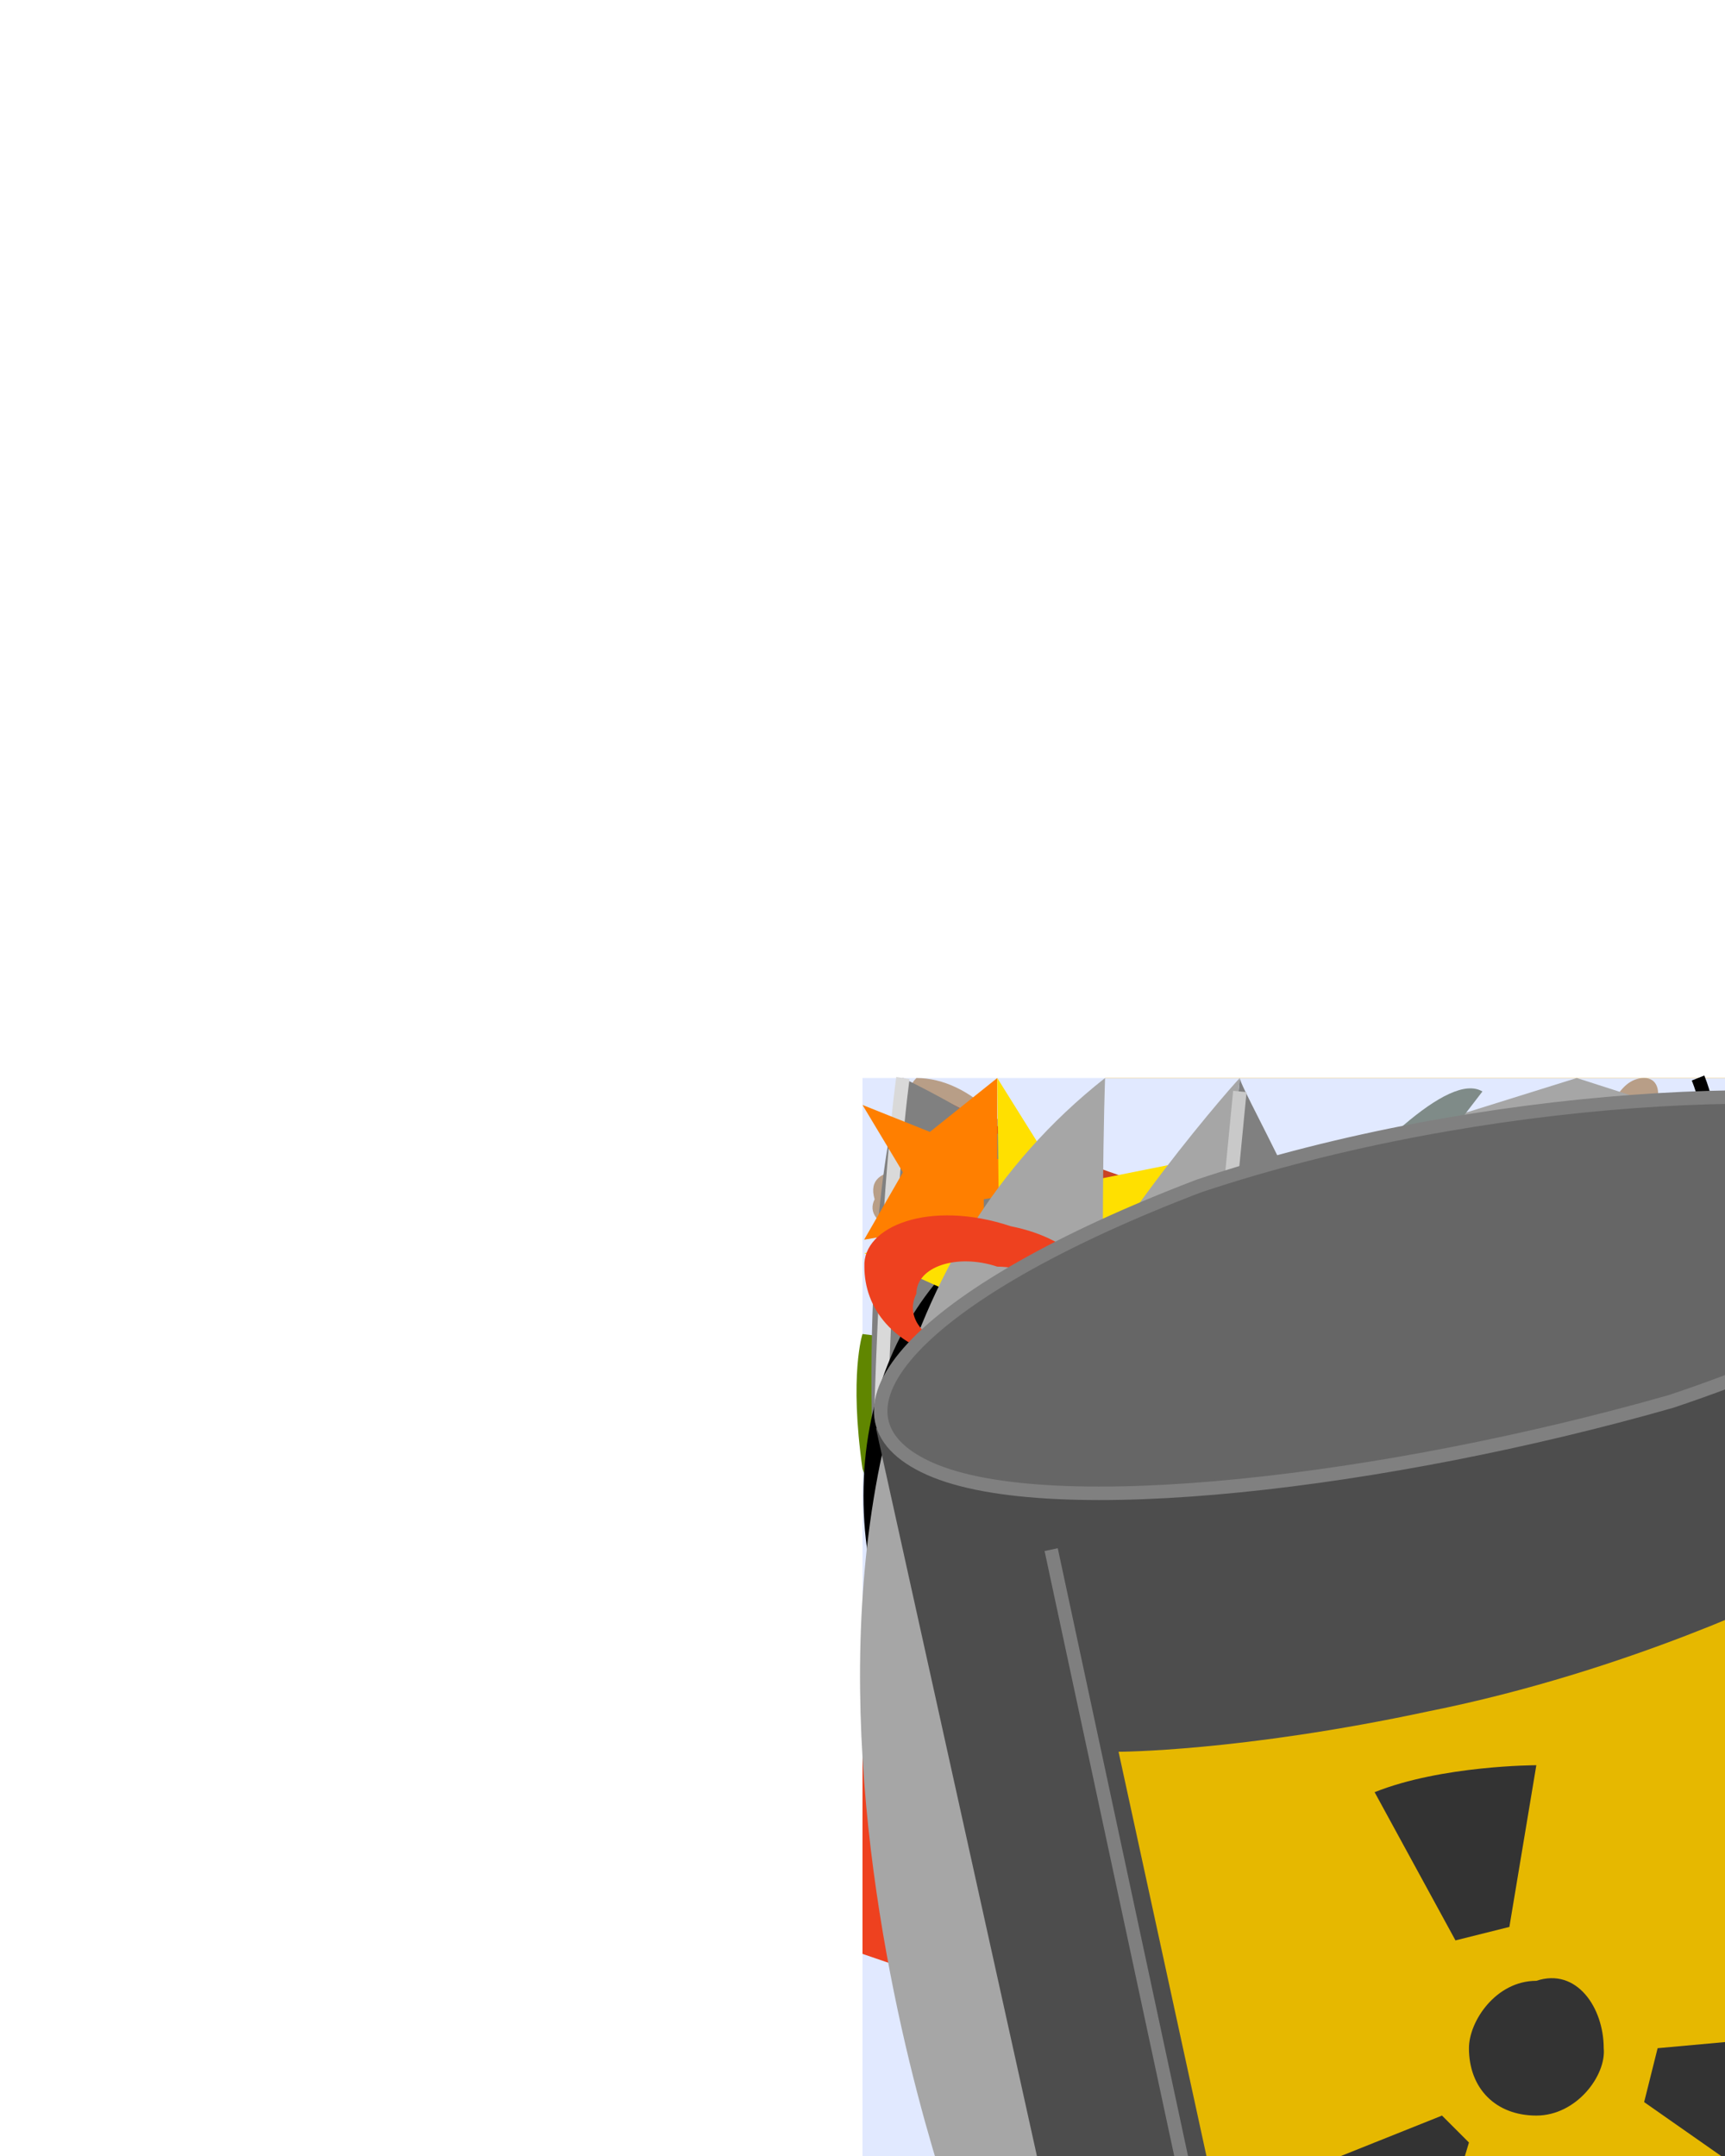 <?xml version="1.0" encoding="UTF-8"?>
<!--======================================================================-->
<!--=  Copyright 2004 Sony Ericsson Mobile Communications AB             =-->
<!--=  All Rights Reserved.                                              =-->
<!--=  User shall not remove or obscure this copyright notice or         =-->
<!--=  proprietary legends contained within this source file.            =-->
<!--======================================================================-->
<!--=  Production & Design:  Amilon / Mellgren                           =-->
<!--=  Vitamin Se Media AB (www.vitamin.se)                              =-->
<!--======================================================================-->
<!DOCTYPE svg>
<svg xmlns="http://www.w3.org/2000/svg" xmlns:xlink="http://www.w3.org/1999/xlink" version="1.1" baseProfile="tiny" xml:space="preserve" width="128" height="160" viewBox="-64 -80 128 160">
<rect fill="#ffffff" x="-64" y="-80" width="128" height="160"/>

<g  id="splash">
	<animate attributeName="visibility"
		values="visible;hidden"
		keyTimes="0.00;1"
		dur="4.00s" fill="freeze"/>
	<animateTransform attributeName="transform" type="translate"  additive="replace"
		values="-90,-110;-90,-110"
		keyTimes="0.00;1"
		dur="0.10s" fill="freeze"/>
	<animateTransform attributeName="transform" type="scale"  additive="sum"
		values="1.18;1.18"
		keyTimes="0.00;1"
		dur="0.10s" fill="freeze"/>

<path style="fill:#ffae00;"
	d="M18.00 0.00 L18.00 161.00 L146.00 161.00 L146.00 0.00 L18.00 0.00 Z"/>
<path style="fill:#fff03f;"
	d="M18.00 65.00 L18.00 161.00 L111.00 161.00 "/>
<path style="fill:#fff03f; stroke:#ffd400; stroke-linejoin:bevel; stroke-miterlimit:2.00;"
	d="M112.00 168.00 C121.00 156.00 127.00 141.00 127.00 124.00 C127.00 84.00 95.00 51.00 54.00 51.00 
		C39.00 51.00 24.00 56.00 12.00 64.00 "/>
<path style="fill:#c3a890;"
	d="M55.00 60.00 C53.00 56.00 48.00 55.00 44.00 56.00 C34.00 58.00 26.00 64.00 19.00 71.00 
		L19.00 108.00 C21.00 104.00 25.00 98.00 31.00 91.00 C36.00 85.00 46.00 76.00 51.00 72.00 
		C54.00 68.00 57.00 64.00 55.00 60.00 Z"/>
<path style="fill:#b89e87;"
	d="M84.00 142.00 C92.00 138.00 86.00 136.00 83.00 139.00 C83.00 138.00 85.00 136.00 83.00 135.00 
		C81.00 135.00 79.00 141.00 80.00 144.00 C79.00 146.00 70.00 157.00 60.00 147.00 
		L58.00 150.00 C69.00 160.00 76.00 154.00 80.00 150.00 C81.00 150.00 85.00 150.00 85.00 146.00 
		C86.00 146.00 89.00 146.00 89.00 144.00 C89.00 142.00 85.00 142.00 84.00 142.00 
		Z"/>
<path style="fill:#c3a890;"
	d="M55.00 99.00 C55.00 99.00 47.00 86.00 49.00 83.00 C51.00 81.00 67.00 85.00 67.00 85.00 
		C67.00 85.00 63.00 72.00 66.00 71.00 C68.00 70.00 118.00 116.00 118.00 116.00 
		C118.00 116.00 111.00 126.00 87.00 129.00 C64.00 132.00 47.00 127.00 47.00 127.00 
		L55.00 99.00 Z"/>
<path style="fill:#ffffff;"
	d="M91.00 125.00 L73.00 118.00 C73.00 118.00 72.00 125.00 77.00 128.00 C83.00 129.00 91.00 125.00 91.00 125.00 
		Z"/>
<path style="fill:none; stroke:#785f4d; stroke-linejoin:bevel; stroke-miterlimit:2.00;"
	d="M91.00 125.00 L73.00 118.00 "/>

<path style="fill:#6a5140;"
	d="M67.00 103.00 C67.00 107.00 70.00 110.00 75.00 110.00 C79.00 110.00 82.00 107.00 82.00 102.00 
		C82.00 98.00 79.00 95.00 74.00 95.00 C70.00 95.00 67.00 99.00 67.00 103.00 
		Z"/>
<path style="fill:#000000;"
	d="M73.00 103.00 C73.00 104.00 74.00 105.00 75.00 105.00 C76.00 105.00 77.00 104.00 77.00 103.00 
		C77.00 102.00 76.00 101.00 75.00 101.00 C74.00 101.00 73.00 102.00 73.00 103.00 
		Z"/>
<path style="fill:#ffffff;"
	d="M77.00 102.00 C77.00 103.00 77.00 103.00 76.00 103.00 C75.00 103.00 75.00 103.00 75.00 102.00 
		C75.00 101.00 75.00 101.00 76.00 101.00 C77.00 101.00 77.00 101.00 77.00 102.00 
		Z"/>
<path style="fill:#6a5140;"
	d="M82.00 93.00 C82.00 97.00 85.00 100.00 90.00 100.00 C94.00 100.00 97.00 97.00 97.00 92.00 
		C97.00 87.00 94.00 85.00 89.00 85.00 C85.00 85.00 82.00 89.00 82.00 93.00 
		Z"/>
<path style="fill:#000000;"
	d="M88.00 93.00 C88.00 94.00 89.00 95.00 90.00 95.00 C91.00 95.00 92.00 94.00 92.00 93.00 
		C92.00 92.00 91.00 91.00 90.00 91.00 C89.00 91.00 88.00 92.00 88.00 93.00 
		Z"/>
<path style="fill:#ffffff;"
	d="M92.00 93.00 C92.00 94.00 92.00 94.00 91.00 94.00 C90.00 94.00 90.00 94.00 90.00 93.00 
		C90.00 92.00 90.00 92.00 91.00 92.00 C91.00 91.00 92.00 92.00 92.00 93.00 
		Z"/>

<path style="fill:#5c8326;"
	d="M51.00 139.00 L63.00 147.00 L57.00 155.00 C57.00 155.00 46.00 150.00 47.00 144.00 
		C48.00 139.00 51.00 139.00 51.00 139.00 Z"/>
<path style="fill:#9fc74e;"
	d="M22.00 114.00 C29.00 111.00 38.00 108.00 48.00 111.00 C47.00 121.00 55.00 135.00 65.00 141.00 
		C59.00 143.00 48.00 149.00 41.00 157.00 C29.00 169.00 27.00 173.00 27.00 173.00 
		L0.14 141.00 C0.14 141.00 5.00 121.00 22.00 114.00 Z"/>
<path style="fill:#5c8326;"
	d="M43.00 109.00 L43.00 142.00 L56.00 139.00 L57.00 144.00 L64.00 141.00 C64.00 141.00 46.00 135.00 44.00 110.00 
		L43.00 109.00 Z"/>
<path style="fill:#9fc74e;"
	d="M45.00 107.00 L47.00 138.00 L59.00 137.00 L64.00 148.00 L69.00 143.00 C69.00 143.00 49.00 138.00 47.00 110.00 
		L45.00 107.00 Z"/>
<path style="fill:#5c8326;"
	d="M44.00 154.00 C42.00 151.00 39.00 147.00 37.00 142.00 L41.00 141.00 C41.00 141.00 37.00 120.00 29.00 123.00 
		C21.00 126.00 29.00 145.00 29.00 145.00 L33.00 144.00 C35.00 150.00 38.00 155.00 41.00 159.00 
		L44.00 154.00 Z"/>
<path style="fill:#b89e87;"
	d="M50.00 161.00 L57.00 161.00 C51.00 157.00 44.00 150.00 38.00 138.00 L33.00 138.00 
		C37.00 149.00 43.00 156.00 50.00 161.00 Z"/>
<path style="fill:#b3da73;"
	d="M29.00 141.00 C29.00 141.00 23.00 122.00 29.00 119.00 C35.00 116.00 41.00 137.00 41.00 137.00 
		L29.00 141.00 Z"/>

<path style="fill:#000000;"
	d="M111.00 116.00 C111.00 117.00 112.00 119.00 114.00 119.00 C115.00 119.00 117.00 118.00 117.00 116.00 
		C117.00 115.00 116.00 113.00 114.00 113.00 C112.00 113.00 111.00 114.00 111.00 116.00 
		Z"/>


<path style="fill:#6a5140;"
	d="M24.00 99.00 L5.00 88.00 C5.00 87.00 6.00 85.00 8.00 83.00 L29.00 93.00 
		C27.00 95.00 25.00 97.00 24.00 99.00 Z"/>
<path style="fill:#6a5140;"
	d="M33.00 88.00 L15.00 74.00 C16.00 73.00 18.00 71.00 19.00 70.00 L38.00 83.00 
		C37.00 84.00 35.00 86.00 33.00 88.00 Z"/>
<path style="fill:#6a5140;"
	d="M51.00 71.00 C50.00 72.00 48.00 74.00 45.00 76.00 L28.00 62.00 C30.00 61.00 32.00 60.00 35.00 59.00 
		L51.00 71.00 C51.00 71.00 51.00 71.00 51.00 71.00 Z"/>
<path style="fill:#6a5140;"
	d="M53.00 69.00 L42.00 56.00 C42.00 56.00 42.00 56.00 43.00 56.00 C43.00 56.00 43.00 56.00 43.00 56.00 
		L54.00 63.00 C56.00 65.00 55.00 67.00 53.00 69.00 Z"/>

</g>


<g id="sc1">
	<animate attributeName="visibility"
		values="hidden;visible"
		keyTimes="0.00;1"
		dur="4s" fill="freeze"/>
	<animateTransform attributeName="transform" type="translate"  additive="replace"
		values="-122,-187;-122,-187;-72,-167;-72,-167"
		keyTimes="0.00;0.35;0.59;1"
		dur="22.00s" fill="freeze"/>
	<animateTransform attributeName="transform" type="scale"  additive="sum"
		values="0.673,0.673;0.673,0.673;0.393,0.393;0.393,0.393"
		keyTimes="0.00;0.35;0.59;1"
		dur="22.00s" fill="freeze"/>


<g>
<g  id="bakgrund">
<path id="path_03" style="fill:#e1e9ff;"
	d="M361.00 588.00 L0.00 588.00 L0.00 0.00 L361.00 0.00 L361.00 588.00 Z"/>
<path id="path_04" style="fill:#abe358;"
	d="M178.00 566.00 C103.00 571.00 60.00 584.00 26.00 577.00 L0.00 577.00 L0.00 688.00 
		L361.00 688.00 L361.00 577.00 C361.00 577.00 262.00 560.00 178.00 566.00 Z"/>
<path id="path_05" style="fill:#93c52b;"
	d="M212.00 603.00 C212.70 610.00 182.00 616.00 145.00 616.00 C108.00 616.00 78.00 610.00 78.00 603.00 
		C78.00 596.00 108.00 590.00 145.00 590.00 C182.00 589.00 212.00 595.00 212.00 603.00 
		Z"/>

</g>
<g  id="armB">
	<animateTransform attributeName="transform" type="rotate"  additive="replace"
		values="12.5 172 512; -18.1 172 512; 6.8 172 512; 6.8 172 512"
		keyTimes="0.00;0.5;0.95;1"
		dur="0.5s" fill="freeze" repeatCount="indefinite"/>
	<animateTransform attributeName="transform" type="translate"  additive="sum"
		values="174,487;174,487;174,487;174,487"
		keyTimes="0.00;0.5;0.51;1"
		dur="0.5s" fill="freeze" repeatCount="indefinite"/>
<path style="fill:#b89e87;"
	d="M55.00 5.00 C55.00 4.00 53.00 0.00 52.00 2.00 C52.00 3.00 53.00 7.00 54.00 9.00 
		C54.00 14.00 34.00 26.00 14.00 23.00 L15.00 27.00 C36.00 29.00 55.00 19.00 56.00 13.00 
		C58.00 13.00 61.00 10.00 58.00 8.00 C59.00 8.00 63.00 6.00 62.00 4.00 
		C62.00 2.00 57.00 4.00 56.00 5.00 C59.00 4.00 60.00 0.00 58.00 0.00 
		C56.00 0.00 55.00 3.00 55.00 5.00 Z"/>
<path id="path_04_28" style="fill:#608600;"
	d="M0.00 19.00 L16.00 21.00 L15.00 35.00 C15.00 35.00 2.00 35.00 0.00 29.00 
		C-1.00 22.00 0.00 19.00 0.00 19.00 Z"/>

</g>
<g  id="pose">
	<animateTransform attributeName="transform" type="translate"  additive="replace"
		values="53,441;53,441"
		keyTimes="0.00;1"
		dur="12.50s" fill="freeze"/>

<path id="path_03_39" style="fill:#c3a890;"
	d="M15.00 101.00 C21.00 103.00 36.00 107.00 45.00 108.00 C67.00 112.00 81.00 108.00 82.00 108.00 
		C87.00 106.00 92.00 108.00 94.00 113.00 C96.00 117.00 93.00 118.00 88.00 120.00 
		C88.00 120.00 71.00 135.00 42.00 132.00 C28.00 131.00 15.00 126.00 4.00 115.00 
		C1.00 112.00 -1.00 106.00 2.00 102.00 C4.00 99.00 9.00 99.00 15.00 101.00 
		Z"/>
<path id="path_04_42" style="fill:#b89e87;"
	d="M109.00 136.00 C109.00 136.00 109.00 150.00 101.00 156.00 L99.00 153.00 C99.00 153.70 106.00 148.00 103.00 128.00 
		L109.00 136.00 Z"/>
<path id="path_05_45" style="fill:#765527;"
	d="M96.00 113.00 C92.00 104.00 113.00 116.00 110.00 116.00 C110.00 116.40 114.00 123.00 115.00 131.00 
		C115.00 135.00 115.00 139.00 113.00 145.00 L93.00 139.00 C93.00 140.00 102.00 128.00 96.00 113.00 
		Z"/>
<path id="path_06" style="fill:#987850;"
	d="M118.00 138.00 L117.00 148.00 L92.00 142.00 L95.00 133.00 L118.00 138.00 Z"/>
<path id="path_07" style="fill:#52392f;"
	d="M96.00 152.00 L104.00 156.00 L102.00 159.00 C102.00 159.80 110.00 158.00 109.00 161.00 
		C109.00 164.00 109.00 164.00 109.00 164.00 L96.00 160.00 L96.00 159.00 L94.00 160.00 
		L93.00 159.00 C90.00 159.00 89.00 153.00 96.00 152.00 Z"/>
<path id="path_08" style="fill:none; stroke:#7e5e33; stroke-linejoin:bevel; stroke-miterlimit:2.00;"
	d="M117.00 140.00 L94.00 135.00 "/>
<path id="path_09" style="fill:#b89e87;"
	d="M136.00 129.00 C136.00 129.70 143.00 130.00 143.00 145.00 L139.00 145.00 C139.00 145.10 140.00 138.00 132.00 129.00 
		C129.00 129.00 136.00 129.00 136.00 129.00 Z"/>
<path id="path_10" style="fill:#765527;"
	d="M117.00 110.00 C122.00 112.00 126.00 110.00 126.00 110.00 C126.00 110.00 130.00 110.00 135.00 115.00 
		C141.00 120.00 141.00 129.00 141.00 129.00 L124.00 134.00 C124.00 134.00 123.00 123.00 118.00 119.00 
		C114.00 116.00 113.00 116.00 112.00 115.00 L117.00 110.00 Z"/>
<path id="path_11" style="fill:#c3a890;"
	d="M90.00 36.00 C90.00 36.00 74.00 29.00 74.00 25.00 C74.00 21.00 92.00 17.00 92.00 17.00 
		C92.00 17.00 79.00 7.00 81.00 4.00 C82.00 1.00 157.00 12.00 157.00 12.00 
		C157.00 12.00 157.00 26.00 138.00 44.00 C119.00 61.00 100.00 67.00 100.00 67.00 
		L90.00 36.00 Z"/>
<path id="path_12" style="fill:#6a5140;"
	d="M103.00 32.00 C105.00 35.00 111.00 36.00 115.00 34.00 C118.00 32.00 119.00 26.00 117.00 22.00 
		C115.00 19.00 109.00 18.00 105.00 20.00 C102.00 23.00 101.00 28.00 103.00 32.00 
		Z"/>
<path id="path_13" style="fill:#000000;"
	d="M151.00 16.00 C152.00 17.00 154.00 18.00 156.00 16.00 C158.00 14.00 158.00 13.00 156.00 11.00 
		C155.00 10.00 153.00 9.00 151.00 11.00 C150.00 12.00 149.00 14.00 151.00 16.00 
		Z"/>
<path id="path_14" style="fill:#7f7f7f;"
	d="M153.00 13.00 C153.00 13.00 154.00 13.00 154.00 13.00 C154.00 13.00 154.00 12.00 154.00 12.00 
		C154.00 12.00 153.00 12.00 153.00 12.00 C152.00 12.00 152.00 12.00 153.00 13.00 
		Z"/>
<path id="path_15" style="fill:#ffffff;"
	d="M139.00 36.00 L118.00 40.00 C118.00 40.30 121.00 48.00 128.00 46.00 C134.00 46.00 139.00 36.00 139.00 36.00 
		Z"/>
<path id="path_16" style="fill:none; stroke:#785f4d; stroke-linejoin:bevel; stroke-miterlimit:2.00;"
	d="M139.00 36.00 L118.00 40.00 "/>
<path id="path_17" style="fill:#000000;"
	d="M109.00 28.00 C109.00 29.00 111.00 29.00 112.00 28.00 C113.00 28.00 113.00 26.00 112.00 25.00 
		C112.00 24.00 110.00 24.00 109.00 25.00 C108.00 26.00 108.00 27.00 109.00 28.00 
		Z"/>
<path id="path_18" style="fill:#ffffff;"
	d="M109.00 27.00 C109.00 27.00 111.00 28.00 111.00 27.00 C111.00 27.00 112.00 25.00 111.00 25.00 
		C111.00 25.00 109.00 24.00 109.00 25.00 C109.00 25.00 108.00 26.00 109.00 27.00 
		Z"/>
<path id="path_19" style="fill:#6a5140;"
	d="M111.00 13.00 C113.00 16.00 119.00 17.00 123.00 15.00 C126.00 13.00 127.00 7.00 125.00 3.00 
		C123.00 0.00 117.00 -1.00 113.00 1.00 C109.00 4.00 108.00 9.00 111.00 13.00 
		Z"/>
<path id="path_20" style="fill:#000000;"
	d="M116.00 10.00 C116.00 11.00 118.00 11.00 119.00 10.00 C120.00 10.00 120.00 8.00 119.00 7.00 
		C119.00 6.00 117.00 6.00 116.00 7.00 C116.00 7.00 115.00 9.00 116.00 10.00 
		Z"/>
<path id="path_21" style="fill:#ffffff;"
	d="M116.00 9.00 C116.00 9.00 118.00 10.00 118.00 9.00 C118.00 9.00 119.00 7.00 118.00 7.00 
		C118.00 7.00 116.00 6.00 116.00 7.00 C116.00 7.00 116.00 8.00 116.00 9.00 
		Z"/>
<path id="path_22" style="fill:#97b328;"
	d="M92.00 55.00 C100.00 62.00 114.00 65.00 126.00 60.00 C125.00 67.00 123.00 80.00 125.00 92.00 
		C128.00 111.00 130.00 115.00 130.00 115.00 L83.00 119.00 C83.00 121.00 49.00 75.00 92.00 55.00 
		Z"/>
<path id="path_23" style="fill:#608600;"
	d="M84.00 60.00 L102.00 77.00 L110.00 72.00 L117.00 76.00 L126.00 61.00 C126.00 61.00 108.00 76.00 87.00 58.00 
		L84.00 60.00 Z"/>
<path id="path_24" style="fill:#608600;"
	d="M74.00 72.00 C79.00 75.00 84.00 76.00 86.00 73.00 C87.00 71.00 86.00 66.00 83.00 61.00 
		C80.00 63.00 76.00 67.00 74.00 72.00 Z"/>
<path id="path_25" style="fill:#987850;"
	d="M144.00 124.00 L146.00 134.00 L124.00 140.00 L123.00 132.00 L144.00 124.00 Z"/>
<path id="path_26" style="fill:#52392f;"
	d="M138.00 145.00 L147.00 144.00 L146.00 150.00 C146.00 150.80 154.00 146.00 154.00 150.00 
		C154.00 154.00 154.00 154.00 154.00 154.00 L141.00 155.00 L141.00 154.00 L140.00 156.00 
		L138.00 156.00 C136.00 154.00 133.00 151.00 138.00 145.00 Z"/>
<path id="path_27" style="fill:none; stroke:#7e5e33; stroke-linejoin:bevel; stroke-miterlimit:2.00;"
	d="M144.00 126.00 L124.00 134.00 "/>
<path id="path_28" style="fill:#6a5140;"
	d="M56.00 111.00 L56.00 135.00 C54.00 135.00 52.00 135.00 49.00 135.00 L47.00 110.00 
		C50.00 110.00 53.00 110.00 56.00 111.00 Z"/>
<path id="path_29" style="fill:#6a5140;"
	d="M41.00 108.00 L38.00 133.00 C36.00 133.00 33.00 132.00 31.00 132.00 L32.00 106.00 
		C35.00 107.00 38.00 107.00 41.00 108.00 Z"/>
<path id="path_30" style="fill:#6a5140;"
	d="M15.00 101.00 C17.00 101.00 20.00 102.00 24.00 103.00 L21.00 127.00 C19.00 126.00 16.00 125.00 14.00 123.00 
		L16.00 100.00 C14.00 101.00 14.00 101.00 15.00 101.00 Z"/>
<path id="path_31" style="fill:#6a5140;"
	d="M76.00 110.00 L76.00 129.00 C74.00 129.00 72.00 130.00 69.00 131.00 L67.00 110.00 
		C70.00 111.00 74.00 111.00 76.00 110.00 Z"/>
<path id="path_32" style="fill:#6a5140;"
	d="M11.00 100.00 L5.00 118.00 C5.00 118.00 5.00 118.00 5.00 118.00 C5.00 118.00 5.00 118.00 5.00 118.00 
		L5.00 103.00 C5.00 100.00 8.00 100.00 11.00 100.00 Z"/>
<path id="path_33" style="fill:#acc252;"
	d="M87.00 56.00 L105.00 73.00 L113.00 68.00 L120.00 72.00 L129.00 57.00 C129.00 57.00 111.00 72.00 90.00 54.00 
		L87.00 56.00 Z"/>

</g>
<g  id="armF">
	<animateTransform attributeName="transform" type="rotate"  additive="replace"
		values="0 133 507; -56.4 133 507; -0.005 133 507; -0.005 133 507"
		keyTimes="0.00;0.4;0.91;1"
		dur="0.5s" fill="freeze" repeatCount="indefinite"/>
	<animateTransform attributeName="transform" type="translate"  additive="sum"
		values="98,426;98,426;98,426;98,426"
		keyTimes="0.00;0.4;0.91;1"
		dur="0.5s" fill="freeze" repeatCount="indefinite"/>

<path id="path_03_112" style="fill:#b89e87;"
	d="M24.00 75.00 L27.00 68.00 C27.00 68.00 2.00 57.00 12.00 17.00 C15.00 17.00 16.00 11.00 17.00 8.00 
		C17.00 3.00 14.00 5.00 13.00 9.00 C12.00 4.00 8.00 0.00 4.00 0.00 
		C2.00 2.00 5.00 6.00 6.00 7.00 C5.00 7.00 0.00 6.00 0.90 9.00 
		C-0.10 11.00 3.90 12.00 5.90 12.00 C3.90 13.00 4.90 16.00 5.90 17.00 
		C0.00 49.00 8.00 60.00 24.00 75.00 Z"/>
<path id="path_04_115" style="fill:#acc252;"
	d="M17.00 74.00 C17.00 74.00 18.00 75.00 19.00 76.00 C26.00 83.00 35.00 86.00 38.00 83.00 
		C40.00 80.00 37.00 71.00 29.00 63.00 C29.00 63.00 28.00 62.00 27.00 61.00 
		L17.00 74.00 Z"/>
</g>
</g>

<defs>
<g id="chainsaw">
<path id="path_03_126" style="fill:#fc7148;"
	d="M20.00 70.00 L0.63 63.00 L11.63 60.00 L31.63 67.00 L20.00 70.00 Z"/>
<path id="path_04_129" style="fill:#af1907;"
	d="M11.00 38.00 L0.00 42.00 L0.00 62.00 L11.00 59.00 L11.00 38.00 Z"/>
<path id="path_05_132" style="fill:#fc7148;"
	d="M20.00 48.00 L0.00 42.00 L11.00 39.00 L31.00 45.00 L20.00 48.00 Z"/>
<path id="path_06_135" style="fill:#af1907;"
	d="M98.00 36.00 L70.00 45.00 L70.00 89.00 L98.00 80.00 L98.00 36.00 Z"/>
<path id="path_07_138" style="fill:#fc7148;"
	d="M70.00 45.00 L19.00 28.00 L47.00 19.00 L97.00 36.00 L70.00 45.00 Z"/>
<path id="path_08_141" style="fill:#000000;"
	d="M59.00 2.00 L44.00 7.00 L44.00 31.00 L59.00 26.00 L59.00 2.00 Z"/>
<path id="path_09_144" style="fill:#595959;"
	d="M37.00 5.00 L37.00 29.00 L43.00 31.00 L43.00 16.00 L57.00 21.00 L57.00 36.00 
		L64.00 38.00 L64.00 14.00 L37.00 5.00 Z"/>
<path id="path_10_147" style="fill:#000000;"
	d="M81.00 9.00 L66.00 14.00 L66.00 38.00 L81.00 33.00 L81.00 9.00 Z"/>
<path id="path_11_150" style="fill:#a6a6a6;"
	d="M66.00 14.00 L37.00 5.00 L53.00 0.00 L81.00 9.00 L66.00 14.00 Z"/>
<path id="path_12_153" style="fill:none; stroke:#d9d9d9; stroke-linejoin:bevel; stroke-miterlimit:2.00;"
	d="M37.00 5.00 L65.00 14.00 L80.00 9.00 "/>
<path id="path_13_156" style="fill:#a3b2af; stroke:#7f8b88; stroke-linejoin:bevel; stroke-miterlimit:2.00;"
	d="M163.00 76.00 L85.00 49.00 L85.00 78.00 L163.00 104.00 C169.00 106.00 176.00 104.00 176.00 93.00 
		C177.00 86.00 169.00 78.00 163.00 76.00 Z"/>
<path id="path_14_159" style="fill:#ee411f;"
	d="M19.00 28.00 L19.00 48.00 L0.00 41.00 L0.00 65.00 L70.00 89.00 L70.00 45.00 
		L19.00 28.00 ZM19.00 65.00 L6.00 61.00 L6.00 50.00 L18.00 54.00 L19.00 65.00 
		Z"/>
<path id="path_15_162" style="fill:none; stroke:#fca584; stroke-linejoin:bevel; stroke-miterlimit:2.00;"
	d="M19.00 28.00 L69.00 45.00 L97.00 36.00 "/>
</g>

<g  id="axe">
<path id="path_03" style="fill:#b57e50;"
	d="M49.00 4.00 C44.00 4.00 43.00 5.00 43.00 5.00 C43.00 5.00 43.00 49.00 43.00 76.00 
		C43.26 102.00 40.00 157.00 40.00 157.00 C40.00 157.00 43.00 159.00 48.00 159.00 
		C52.00 159.00 55.00 158.00 55.00 158.00 C55.00 158.00 55.00 110.00 55.00 87.00 
		C55.00 64.00 55.00 6.00 55.00 6.00 C55.00 6.00 54.00 4.00 49.00 4.00 
		Z"/>
<path id="path_04" style="fill:#7c4e2a;"
	d="M43.00 38.00 C43.00 42.00 43.00 46.00 43.00 51.00 L54.00 51.00 C54.00 46.00 54.00 42.00 54.00 38.00 
		L43.00 38.00 Z"/>
<path id="path_05" style="fill:#ca4323;"
	d="M63.13 13.00 L63.13 45.00 C55.13 45.00 45.13 45.00 35.13 47.00 C22.00 50.00 12.00 54.00 3.59 59.00 
		C3.59 59.00 1.59 48.00 1.59 28.00 C1.59 8.00 3.00 0.00 3.00 0.00 
		C12.00 5.00 22.00 9.00 34.00 11.00 C44.00 13.00 54.00 14.00 63.13 13.00 
		Z"/>
<path id="path_06" style="fill:#808080;"
	d="M11.00 27.00 C11.00 18.00 11.00 10.00 11.00 5.00 C9.00 3.00 5.00 1.00 3.00 0.00 
		C3.00 0.00 0.20 8.00 0.73 27.00 C1.26 46.00 3.04 58.00 3.04 58.00 
		C6.04 57.00 9.04 55.00 12.04 54.00 C12.00 48.00 11.00 39.00 11.00 27.00 
		Z"/>
<path id="path_07" style="fill:none; stroke:#d9d9d9; stroke-linejoin:bevel; stroke-miterlimit:2.00;"
	d="M1.28 28.00 C1.80 8.00 3.00 0.00 3.00 0.00 "/>
<path id="path_08" style="fill:none; stroke:#d9d9d9; stroke-linejoin:bevel; stroke-miterlimit:2.00;"
	d="M3.59 59.00 C3.59 59.00 1.59 48.00 1.59 28.00 "/>
</g>

<g id="bomb">
<g>
<path id="path_03" style="fill:#000000;"
	d="M48.31 31.00 C48.44 44.00 38.31 55.00 24.07 55.00 C9.83 55.00 0.07 45.00 0.07 31.00 
		C0.07 17.00 10.07 6.76 24.07 7.00 C38.07 7.24 48.18 18.00 48.31 31.00 
		Z"/>
<path id="path_04" style="fill:#7f7f7f;"
	d="M24.00 16.00 C24.00 18.00 24.00 20.00 21.00 21.00 C19.00 21.00 16.00 21.00 15.00 19.00 
		C14.00 17.00 15.00 15.00 18.00 14.00 C20.00 13.00 23.00 14.00 24.00 16.00 
		Z"/>
<path id="path_05" style="fill:#000000;"
	d="M40.00 17.00 L48.00 17.00 L50.00 24.00 L44.00 32.00 "/>
<path id="path_06" style="fill:none; stroke:#000000; stroke-linejoin:bevel; stroke-miterlimit:2.00;"
	d="M62.00 0.00 C66.00 10.00 55.00 21.00 45.00 21.00 "/>
</g>
<g  id="spark1">
	<animate attributeName="visibility"
		values="visible;visible;hidden;hidden"
		keyTimes="0.00;0.20;0.70;1"
		dur="0.50s" fill="freeze" repeatCount="indefinite" begin="4s"/>
	<animateTransform attributeName="transform" type="translate"  additive="replace"
		values="57,-6;57,-6;47,-22.7;47,-22.7"
		keyTimes="0.00;0.20;0.70;1"
		dur="0.50s" fill="freeze" repeatCount="indefinite" begin="4s"/>
	<animateTransform attributeName="transform" type="scale"  additive="sum"
		values="0.383,0.383;0.383,0.383;0.783,0.783;0.783,0.783"
		keyTimes="0.00;0.20;0.70;1"
		dur="0.50s" fill="freeze" repeatCount="indefinite" begin="4s"/>

<path id="path_03_27" style="fill:#ff7f00;"
	d="M0.00 2.00 L5.00 4.00 L10.00 0.00 L10.00 6.00 L15.00 8.00 L9.00 9.00 
		L9.00 16.00 L6.00 11.00 L0.12 12.00 L3.00 7.00 L0.00 2.00 Z"/>

</g>
<g  id="spark2">
	<animate attributeName="visibility"
		values="hidden;visible;visible"
		keyTimes="0.00;0.40;1"
		dur="0.50s" fill="freeze" repeatCount="indefinite" begin="4s"/>
	<animateTransform attributeName="transform" type="translate"  additive="replace"
		values="60.5,-8.5;60.5,-8.5;59.8,-22.3"
		keyTimes="0.00;0.40;1"
		dur="0.50s" fill="freeze" repeatCount="indefinite" begin="4s"/>
	<animateTransform attributeName="transform" type="scale"  additive="sum"
		values="0.34,0.34;0.34,0.34;0.39,0.39"
		keyTimes="0.00;0.40;1"
		dur="0.50s" fill="freeze" repeatCount="indefinite" begin="4s"/>

<path id="path_03_38" style="fill:#ffe000;"
	d="M10.00 0.00 L15.00 8.00 L25.00 6.00 L19.00 14.00 L24.00 22.00 L15.00 19.00 
		L9.00 27.00 L9.00 17.00 L0.13 13.00 L10.13 11.00 L10.00 0.00 Z"/>

</g>
</g>

<g  id="dagger">
<path id="path_03" style="fill:#4c3627;"
	d="M18.00 98.00 L25.00 124.00 L37.00 121.00 L31.00 97.00 L18.00 98.00 Z"/>
<path id="path_04" style="fill:#a6a6a6;"
	d="M18.00 0.00 C18.00 0.00 16.00 54.00 26.00 94.00 L19.00 95.00 C19.00 95.00 16.00 85.00 7.00 85.00 
		C7.00 85.00 -15.00 26.00 18.00 0.00 Z"/>
<path id="path_05" style="fill:#a6a6a6;"
	d="M40.00 90.00 L7.00 98.00 L8.00 102.00 L40.00 94.00 L40.00 90.00 Z"/>
<path id="path_06" style="fill:#a6a6a6;"
	d="M33.00 128.00 C37.00 127.00 39.00 125.00 39.00 125.00 L38.00 121.00 L23.00 125.00 
		L24.00 128.00 C24.00 128.00 29.00 129.00 33.00 128.00 Z"/>
<path id="path_07" style="fill:none; stroke:#7e604c; stroke-linejoin:bevel; stroke-miterlimit:2.00;"
	d="M25.00 118.00 L34.00 116.00 "/>
<path id="path_08" style="fill:none; stroke:#7e604c; stroke-linejoin:bevel; stroke-miterlimit:2.00;"
	d="M23.00 111.00 L32.00 109.00 "/>
<path id="path_09" style="fill:none; stroke:#7e604c; stroke-linejoin:bevel; stroke-miterlimit:2.00;"
	d="M21.00 104.00 L30.00 102.00 "/>
<path id="path_10" style="fill:#7f7f7f;"
	d="M27.00 93.00 L25.00 84.00 C25.00 84.00 20.00 84.00 18.00 90.00 C18.00 90.20 20.00 93.00 20.00 95.00 
		L27.00 93.00 Z"/>
<path id="path_11" style="fill:none; stroke:#e6e6e6; stroke-linejoin:bevel; stroke-miterlimit:2.00;"
	d="M7.00 98.00 L40.00 91.00 "/>
</g>

<g  id="scissors">
<path id="path_03" style="fill:#a3b2af;"
	d="M17.00 17.00 L17.00 19.00 L23.00 20.00 C23.00 20.33 56.00 19.00 56.00 14.00 
		L17.00 17.00 Z"/>
<path id="path_04" style="fill:#7f8b88;"
	d="M23.00 31.00 L21.00 31.00 L22.00 25.00 C22.00 25.19 41.00 -2.00 46.00 1.00 
		L23.00 31.00 Z"/>
<path id="path_05" style="fill:#ee411f;"
	d="M23.00 30.00 C21.00 29.00 16.00 30.00 14.00 34.00 C12.00 38.00 12.00 42.00 14.00 44.00 
		C16.00 45.00 21.00 44.00 23.00 40.00 C26.00 36.00 26.00 32.00 23.00 30.00 
		ZM21.00 39.00 C20.00 41.00 17.00 42.00 16.00 41.00 C15.00 40.00 15.00 38.00 16.00 35.00 
		C17.00 32.00 20.00 32.00 21.00 33.00 C23.00 34.00 23.00 37.00 21.00 39.00 
		Z"/>
<path id="path_06" style="fill:#ee411f;"
	d="M18.00 18.00 C18.00 15.00 16.00 12.00 11.00 11.00 C5.00 9.00 0.00 11.00 0.14 14.00 
		C0.14 17.00 2.14 20.00 7.14 21.00 C12.00 23.00 17.00 21.00 18.00 18.00 
		ZM8.00 20.00 C5.00 20.00 3.00 18.00 4.00 16.00 C4.00 14.00 7.00 13.00 10.00 14.00 
		C13.00 14.00 15.00 16.00 14.00 18.00 C13.00 20.00 11.00 21.00 8.00 20.00 
		Z"/>
<path id="path_07" style="fill:#a3b2af;"
	d="M32.00 18.00 C32.10 19.00 32.00 19.00 31.00 19.00 C30.00 19.00 30.00 19.00 30.00 18.00 
		C30.00 17.00 30.00 17.00 31.00 17.00 C31.00 16.00 32.00 17.00 32.00 18.00 
		Z"/>
</g>

<g  id="sword">
<path id="path_03" style="fill:#655346;"
	d="M6.00 135.00 L21.00 136.00 L23.00 107.00 L8.00 106.00 L6.00 135.00 Z"/>
<path id="path_04" style="fill:#808080;"
	d="M28.00 0.00 C28.00 0.90 37.00 16.00 36.00 22.00 L27.00 104.00 L18.00 104.00 
		L28.00 0.00 C28.00 0.00 28.00 0.28 28.00 0.00 Z"/>
<path id="path_05" style="fill:#a6a6a6;"
	d="M15.00 20.00 C15.00 15.00 27.00 1.00 28.00 0.00 L17.00 104.00 L8.00 104.00 
		L15.00 20.00 Z"/>
<path id="path_06" style="fill:none; stroke:#c9c9c9; stroke-linejoin:bevel; stroke-miterlimit:2.00;"
	d="M28.00 1.00 L18.00 104.00 "/>
<path id="path_07" style="fill:#a6a6a6;"
	d="M0.11 107.00 L35.11 110.00 L35.11 105.00 L0.11 102.00 L0.11 107.00 Z"/>
<path id="path_08" style="fill:#a6a6a6;"
	d="M3.00 141.00 C3.00 141.20 5.00 144.00 12.00 145.00 C19.00 146.00 22.00 144.00 22.00 144.00 
		L22.00 138.00 L2.00 136.00 L3.00 141.00 Z"/>
<path id="path_09" style="fill:none; stroke:#4c4036; stroke-linejoin:bevel; stroke-miterlimit:2.00;"
	d="M22.00 113.00 L11.00 112.00 "/>
<path id="path_10" style="fill:none; stroke:#4c4036; stroke-linejoin:bevel; stroke-miterlimit:2.00;"
	d="M21.00 119.00 L10.00 118.00 "/>
<path id="path_11" style="fill:none; stroke:#4c4036; stroke-linejoin:bevel; stroke-miterlimit:2.00;"
	d="M21.00 125.00 L10.00 124.00 "/>
<path id="path_12" style="fill:none; stroke:#4c4036; stroke-linejoin:bevel; stroke-miterlimit:2.00;"
	d="M20.00 131.00 L9.00 130.00 "/>
<path id="path_13" style="fill:none; stroke:#e6e6e6; stroke-linejoin:bevel; stroke-miterlimit:2.00;"
	d="M0.00 101.00 L35.00 104.00 "/>
</g>

<g  id="waste">
<path id="path_03" style="fill:#4d4d4d;"
	d="M1.00 26.00 L24.00 130.00 C24.00 130.12 36.00 141.00 71.00 132.00 C106.00 123.00 106.00 110.00 106.00 110.00 
		L85.00 8.00 L1.00 26.00 Z"/>
<path id="path_04" style="fill:none; stroke:#7f7f7f; stroke-linejoin:bevel; stroke-miterlimit:2.00;"
	d="M14.00 35.00 L32.00 119.00 "/>
<path id="path_05" style="fill:#666666;"
	d="M25.00 8.00 C4.00 16.00 -4.00 25.00 5.00 29.00 C14.00 33.00 39.00 30.00 60.00 24.00 
		C81.00 17.00 91.00 7.00 81.00 3.00 C71.00 0.00 46.00 1.00 25.00 8.00 
		Z"/>
<path id="path_06" style="fill:none; stroke:#808080; stroke-linejoin:bevel; stroke-miterlimit:2.00;"
	d="M25.00 8.00 C4.00 16.00 -4.00 25.00 5.00 29.00 C14.00 33.00 39.00 30.00 60.00 24.00 
		C81.00 17.00 91.00 7.00 81.00 3.00 C71.00 0.00 46.00 1.00 25.00 8.00 
		Z"/>
<path id="path_07" style="fill:#e6b800;"
	d="M42.00 47.00 C28.00 50.00 19.00 50.00 19.00 50.00 L29.00 96.00 C29.00 96.80 37.00 96.00 55.00 94.00 
		C71.00 92.00 79.00 86.00 79.00 86.00 L69.00 38.00 C69.00 38.00 57.00 44.00 42.00 47.00 
		Z"/>
<path id="path_08" style="fill:#333333;"
	d="M55.00 72.00 C55.20 74.00 53.00 77.00 50.00 77.00 C47.00 77.00 45.00 75.00 45.00 72.00 
		C45.00 70.00 47.00 67.00 50.00 67.00 C53.00 66.00 55.00 69.00 55.00 72.00 
		Z"/>
<path id="path_09" style="fill:#333333;"
	d="M44.00 64.00 L48.00 63.00 L50.00 51.00 C50.00 51.00 43.00 51.00 38.00 53.00 
		L44.00 64.00 Z"/>
<path id="path_10" style="fill:#333333;"
	d="M45.00 79.00 L43.00 77.00 L33.00 81.00 C33.00 81.20 35.00 87.00 42.00 89.00 
		L45.00 79.00 Z"/>
<path id="path_11" style="fill:#333333;"
	d="M59.00 72.00 L58.00 76.00 L68.00 83.00 C68.00 83.30 71.00 77.00 70.00 71.00 
		L59.00 72.00 Z"/>
</g>


</defs>

<g>
	<animateTransform attributeName="transform" type="rotate"  additive="replace"
		values="-55 208 461;-211 262 278;-421 122 218;-788 77 449;-1.14e+003 227 461;-1.14e+003 227 461"
		keyTimes="0;0.2;0.4;0.8;0.99;1"
		dur="3s" fill="freeze" repeatCount="indefinite"/>
	<animateTransform attributeName="transform" type="translate"  additive="sum"
		values="191,424;245,241;105,191;60,412;190,424;191,424"
		keyTimes="0;0.2;0.4;0.8;0.99;1"
		dur="3s" fill="freeze" repeatCount="indefinite"/>
	<animateTransform attributeName="transform" type="scale"  additive="sum"
		values="0.625,0.625;0.625,0.625;0.625,0.625;0.625,0.625;0.625,0.625;0.625,0.625"
		keyTimes="0;0.2;0.4;0.8;0.99;1"
		dur="3s" fill="freeze" repeatCount="indefinite"/>
<use xlink:href="#chainsaw"/>
</g>

<g>
	<animateTransform attributeName="transform" type="rotate"  additive="replace"
		values="-55 208 461;-211 262 278;-421 122 218;-788 77 449;-1.14e+003 227 461;-1.14e+003 227 461"
		keyTimes="0;0.2;0.4;0.8;0.99;1"
		dur="3s" fill="freeze" repeatCount="indefinite" begin="0.4s"/>
	<animateTransform attributeName="transform" type="translate"  additive="sum"
		values="191,424;245,241;105,191;60,412;190,424;191,424"
		keyTimes="0;0.2;0.4;0.8;0.99;1"
		dur="3s" fill="freeze" repeatCount="indefinite" begin="0.4s"/>
	<animateTransform attributeName="transform" type="scale"  additive="sum"
		values="0.625,0.625;0.625,0.625;0.625,0.625;0.625,0.625;0.625,0.625;0.625,0.625"
		keyTimes="0;0.2;0.4;0.8;0.99;1"
		dur="3s" fill="freeze" repeatCount="indefinite" begin="0.4s"/>
<use xlink:href="#axe"/>
</g>

<g>
	<animateTransform attributeName="transform" type="rotate"  additive="replace"
		values="-55 208 461;-211 262 278;-421 122 218;-788 77 449;-1.14e+003 227 461;-1.14e+003 227 461"
		keyTimes="0;0.2;0.4;0.8;0.99;1"
		dur="3s" fill="freeze" repeatCount="indefinite" begin="0.8s"/>
	<animateTransform attributeName="transform" type="translate"  additive="sum"
		values="191,424;245,241;105,191;60,412;190,424;191,424"
		keyTimes="0;0.2;0.4;0.8;0.99;1"
		dur="3s" fill="freeze" repeatCount="indefinite" begin="0.8s"/>
	<animateTransform attributeName="transform" type="scale"  additive="sum"
		values="0.825,0.825;0.825,0.825;0.825,0.825;0.825,0.825;0.825,0.825;0.825,0.825"
		keyTimes="0;0.2;0.4;0.8;0.99;1"
		dur="3s" fill="freeze" repeatCount="indefinite" begin="0.8s"/>
<use xlink:href="#bomb"/>
</g>

<g>
	<animateTransform attributeName="transform" type="rotate"  additive="replace"
		values="-55 208 461;-211 262 278;-421 122 218;-788 77 449;-1.14e+003 227 461;-1.14e+003 227 461"
		keyTimes="0;0.2;0.4;0.8;0.99;1"
		dur="3s" fill="freeze" repeatCount="indefinite" begin="1.2s"/>
	<animateTransform attributeName="transform" type="translate"  additive="sum"
		values="191,424;245,241;105,191;60,412;190,424;191,424"
		keyTimes="0;0.2;0.4;0.8;0.99;1"
		dur="3s" fill="freeze" repeatCount="indefinite" begin="1.2s"/>
	<animateTransform attributeName="transform" type="scale"  additive="sum"
		values="0.825,0.825;0.825,0.825;0.825,0.825;0.825,0.825;0.825,0.825;0.825,0.825"
		keyTimes="0;0.2;0.4;0.8;0.99;1"
		dur="3s" fill="freeze" repeatCount="indefinite" begin="1.2s"/>
<use xlink:href="#dagger"/>
</g>

<g>
	<animateTransform attributeName="transform" type="rotate"  additive="replace"
		values="-55 208 461;-211 262 278;-421 122 218;-788 77 449;-1.14e+003 227 461;-1.14e+003 227 461"
		keyTimes="0;0.2;0.4;0.8;0.99;1"
		dur="3s" fill="freeze" repeatCount="indefinite" begin="1.6s"/>
	<animateTransform attributeName="transform" type="translate"  additive="sum"
		values="191,424;245,241;105,191;60,412;190,424;191,424"
		keyTimes="0;0.2;0.4;0.8;0.99;1"
		dur="3s" fill="freeze" repeatCount="indefinite" begin="1.6s"/>
	<animateTransform attributeName="transform" type="scale"  additive="sum"
		values="0.825,0.825;0.825,0.825;0.825,0.825;0.825,0.825;0.825,0.825;0.825,0.825"
		keyTimes="0;0.2;0.4;0.8;0.99;1"
		dur="3s" fill="freeze" repeatCount="indefinite" begin="1.6s"/>
<use xlink:href="#scissors"/>
</g>

<g>
	<animateTransform attributeName="transform" type="rotate"  additive="replace"
		values="-55 208 461;-211 262 278;-421 122 218;-788 77 449;-1.14e+003 227 461;-1.14e+003 227 461"
		keyTimes="0;0.2;0.4;0.8;0.99;1"
		dur="3s" fill="freeze" repeatCount="indefinite" begin="2s"/>
	<animateTransform attributeName="transform" type="translate"  additive="sum"
		values="191,424;245,241;105,191;60,412;190,424;191,424"
		keyTimes="0;0.2;0.4;0.8;0.99;1"
		dur="3s" fill="freeze" repeatCount="indefinite" begin="2s"/>
	<animateTransform attributeName="transform" type="scale"  additive="sum"
		values="0.825,0.825;0.825,0.825;0.825,0.825;0.825,0.825;0.825,0.825;0.825,0.825"
		keyTimes="0;0.2;0.4;0.8;0.99;1"
		dur="3s" fill="freeze" repeatCount="indefinite" begin="2s"/>
<use xlink:href="#sword"/>
</g>

<g>
	<animateTransform attributeName="transform" type="rotate"  additive="replace"
		values="-55 208 461;-211 262 278;-421 122 218;-788 77 449;-1.14e+003 227 461;-1.14e+003 227 461"
		keyTimes="0;0.2;0.4;0.8;0.99;1"
		dur="3s" fill="freeze" repeatCount="indefinite" begin="2.5s"/>
	<animateTransform attributeName="transform" type="translate"  additive="sum"
		values="191,424;245,241;105,191;60,412;190,424;191,424"
		keyTimes="0;0.2;0.4;0.8;0.99;1"
		dur="3s" fill="freeze" repeatCount="indefinite" begin="2.5s"/>
	<animateTransform attributeName="transform" type="scale"  additive="sum"
		values="0.625,0.625;0.625,0.625;0.625,0.625;0.625,0.625;0.625,0.625;0.625,0.625"
		keyTimes="0;0.2;0.4;0.8;0.99;1"
		dur="3s" fill="freeze" repeatCount="indefinite" begin="2.5s"/>
<use xlink:href="#waste"/>
</g>
</g>
</svg>

